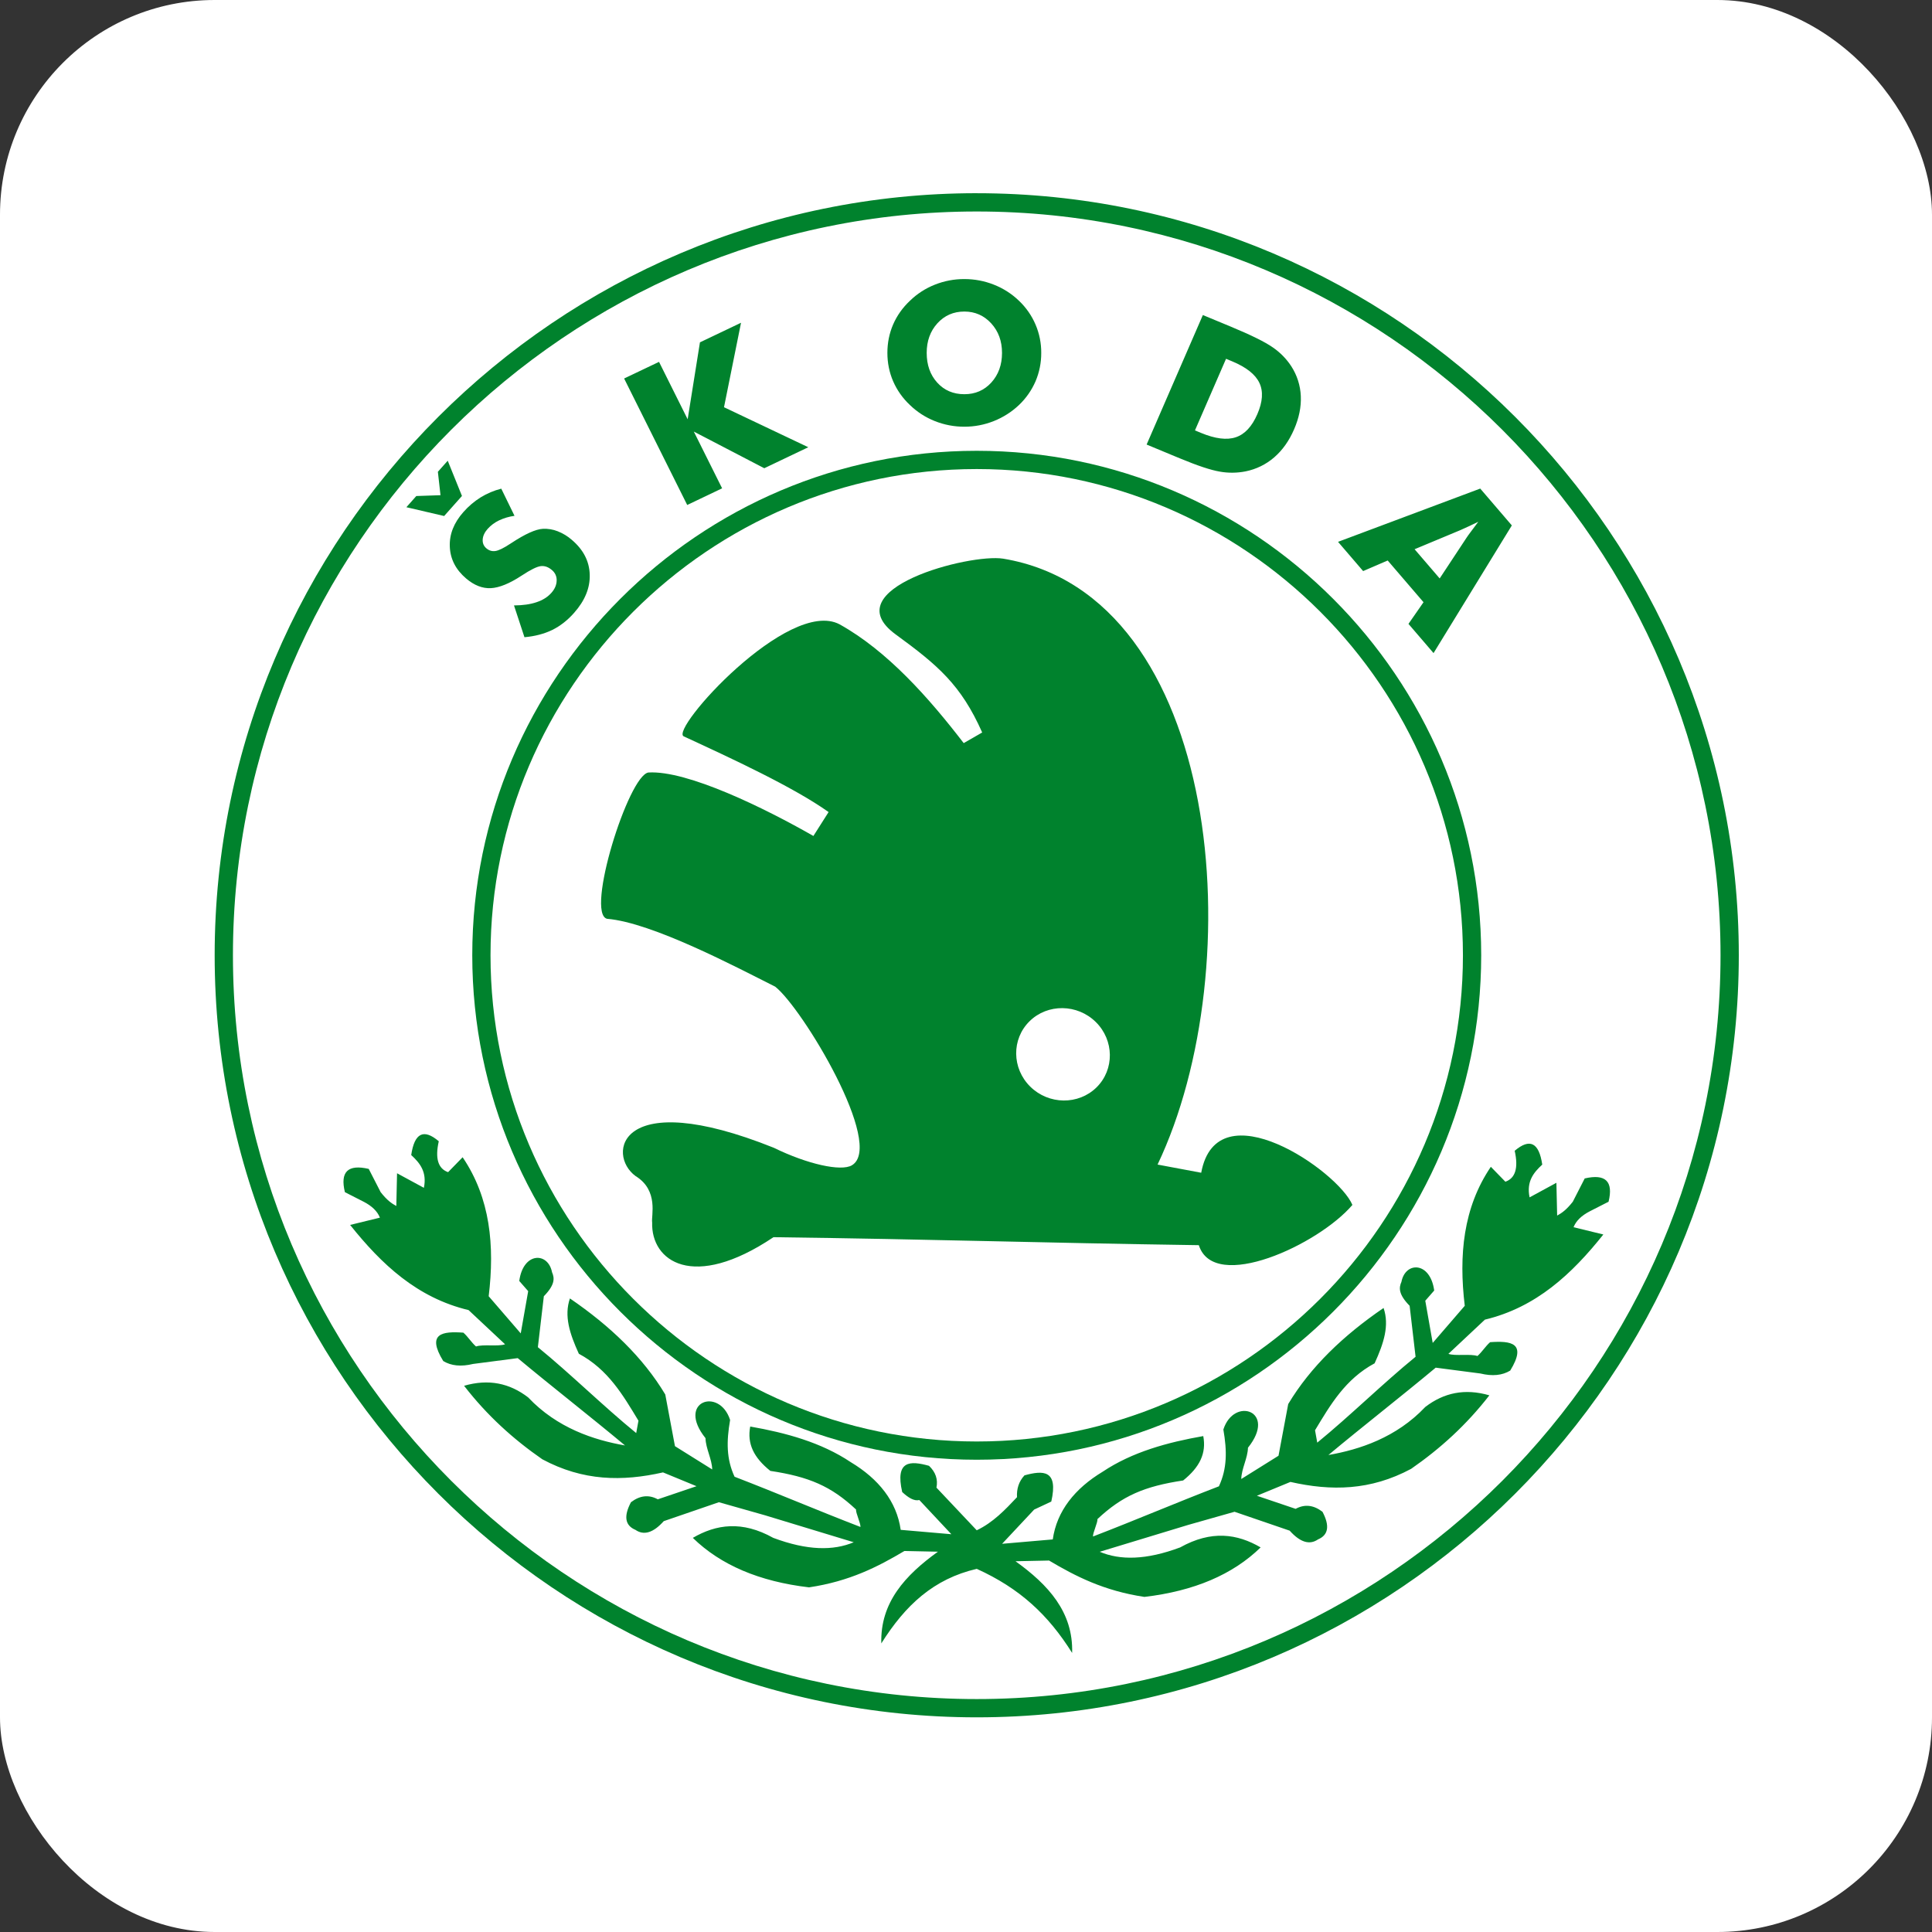 <svg width="90" height="90" viewBox="0 0 90 90" fill="none" xmlns="http://www.w3.org/2000/svg">
<rect x="0" y="0" width="90" height="90" fill="#333333" stroke="none"/>
<rect width="90" height="90" rx="10" fill="white"/>
<path d="M45.5 9.001H45.5C55.277 9.001 64.152 12.988 70.582 19.419C77.013 25.849 81 34.723 81 44.499V44.502C81 54.277 77.013 63.153 70.582 69.583C64.151 76.013 55.278 80 45.502 80H45.5C35.723 80 26.848 76.013 20.417 69.582C13.987 63.152 10.001 54.278 10 44.502V44.499C10 34.723 13.987 25.848 20.418 19.417C26.848 12.987 35.723 9 45.499 9H45.5V9.001ZM45.5 9.852H45.498C35.957 9.852 27.295 13.744 21.019 20.02C14.742 26.297 10.851 34.959 10.851 44.5V44.503C10.851 54.043 14.742 62.705 21.019 68.981C27.295 75.258 35.957 79.149 45.499 79.149H45.501C55.042 79.149 63.704 75.258 69.981 68.982C76.256 62.705 80.148 54.043 80.149 44.502V44.499C80.148 34.958 76.257 26.297 69.981 20.02C63.704 13.744 55.042 9.852 45.5 9.852Z" fill="#00822D"/>
<path fill-rule="evenodd" clip-rule="evenodd" d="M18.931 23.628L19.393 23.107L20.52 23.068L20.398 21.978L20.857 21.462L21.52 23.104L20.69 24.038L18.931 23.628ZM32.013 23.524L29.074 17.632L30.7 16.857L32.034 19.532L32.606 15.948L34.52 15.035L33.727 18.97L37.653 20.834L35.603 21.812L32.32 20.104L33.639 22.748L32.013 23.524ZM44.924 18.364C45.431 18.364 45.849 18.183 46.181 17.819C46.512 17.453 46.678 16.993 46.678 16.439C46.678 15.89 46.51 15.431 46.174 15.063C45.838 14.697 45.421 14.513 44.923 14.513C44.417 14.513 43.998 14.697 43.666 15.062C43.335 15.427 43.169 15.887 43.169 16.439C43.169 17 43.332 17.461 43.658 17.822C43.986 18.184 44.408 18.364 44.924 18.364ZM48.505 16.439C48.508 16.893 48.417 17.344 48.239 17.764C48.059 18.179 47.796 18.556 47.465 18.87C47.127 19.19 46.729 19.443 46.293 19.616C45.853 19.79 45.397 19.878 44.923 19.878C44.452 19.879 43.985 19.79 43.548 19.616C43.116 19.445 42.722 19.191 42.391 18.87C42.054 18.556 41.787 18.178 41.605 17.759C41.427 17.345 41.338 16.905 41.338 16.439C41.338 15.969 41.427 15.529 41.605 15.115C41.785 14.702 42.046 14.332 42.391 14.008C42.722 13.686 43.115 13.432 43.548 13.261C43.985 13.087 44.452 12.998 44.923 13C45.4 13 45.858 13.087 46.299 13.261C46.734 13.432 47.131 13.686 47.465 14.008C47.797 14.323 48.061 14.701 48.239 15.119C48.418 15.537 48.508 15.986 48.505 16.439ZM55.666 20.049L55.947 20.166C56.608 20.44 57.149 20.509 57.568 20.369C57.986 20.23 58.32 19.872 58.571 19.294C58.822 18.717 58.855 18.231 58.667 17.836C58.48 17.441 58.056 17.105 57.395 16.831L57.114 16.714L55.666 20.049ZM53.414 20.709L56.034 14.676L57.319 15.209C58.277 15.607 58.937 15.932 59.296 16.186C59.637 16.42 59.928 16.717 60.152 17.06C60.423 17.479 60.576 17.959 60.597 18.454C60.619 18.954 60.514 19.472 60.282 20.004C60.051 20.537 59.743 20.971 59.36 21.303C58.982 21.632 58.522 21.858 58.026 21.958C57.627 22.037 57.217 22.041 56.817 21.969C56.397 21.896 55.785 21.694 54.983 21.36L54.699 21.243L53.414 20.709ZM62.331 25.241L68.955 22.76L70.427 24.476L66.78 30.424L65.612 29.063L66.313 28.054L64.644 26.11L63.5 26.603L62.331 25.241ZM65.897 25.585L67.066 26.946L68.321 25.044C68.359 24.987 68.422 24.897 68.514 24.775L68.865 24.306C68.712 24.381 68.568 24.45 68.427 24.515C68.289 24.581 68.156 24.641 68.024 24.698L65.897 25.585ZM23.944 28.203C24.355 28.201 24.706 28.151 24.994 28.053C25.283 27.957 25.513 27.812 25.685 27.618C25.845 27.438 25.927 27.247 25.931 27.048C25.936 26.954 25.918 26.861 25.88 26.775C25.841 26.69 25.783 26.614 25.709 26.554C25.541 26.41 25.367 26.35 25.187 26.373C25.007 26.396 24.711 26.543 24.3 26.814C23.736 27.185 23.257 27.379 22.864 27.399C22.472 27.417 22.089 27.267 21.716 26.95C21.233 26.54 20.977 26.046 20.954 25.468C20.929 24.893 21.142 24.353 21.591 23.849C21.823 23.585 22.093 23.355 22.393 23.168C22.689 22.986 23.013 22.85 23.351 22.764L23.968 24.029C23.717 24.063 23.473 24.135 23.245 24.243C23.046 24.338 22.867 24.471 22.719 24.634C22.575 24.797 22.497 24.962 22.486 25.131C22.475 25.299 22.533 25.438 22.656 25.542C22.784 25.651 22.925 25.692 23.08 25.668C23.235 25.644 23.46 25.533 23.756 25.339L23.828 25.293C24.468 24.872 24.956 24.652 25.292 24.634C25.526 24.623 25.76 24.662 25.978 24.748C26.22 24.843 26.443 24.978 26.637 25.148C27.174 25.604 27.453 26.143 27.472 26.764C27.492 27.387 27.247 27.984 26.736 28.558C26.43 28.904 26.09 29.166 25.721 29.348C25.349 29.527 24.919 29.641 24.431 29.684L23.944 28.203ZM45.501 73.083C47.511 73.995 48.831 75.226 49.944 77C50.001 75.092 48.827 73.822 47.307 72.729C47.828 72.718 48.349 72.706 48.869 72.696C50.106 73.43 51.424 74.107 53.311 74.39C55.625 74.118 57.429 73.349 58.725 72.084C57.638 71.451 56.435 71.27 54.977 72.084C53.383 72.68 52.175 72.686 51.229 72.288C52.605 71.87 53.982 71.451 55.358 71.034C56.075 70.83 56.794 70.626 57.51 70.424C58.366 70.718 59.222 71.011 60.078 71.304C60.564 71.847 61.004 71.983 61.397 71.712C61.883 71.508 61.953 71.078 61.606 70.424C61.189 70.106 60.773 70.061 60.356 70.288L58.551 69.678L60.113 69.034C62.011 69.463 63.838 69.442 65.736 68.424C67.083 67.49 68.309 66.383 69.38 65C68.237 64.668 67.26 64.878 66.395 65.542C65.045 66.971 63.326 67.529 61.883 67.78C63.468 66.457 65.296 65.034 66.881 63.711L68.964 63.983C69.519 64.118 69.982 64.073 70.352 63.847C71.143 62.554 70.389 62.455 69.415 62.524C69.195 62.717 69.044 62.976 68.825 63.168C68.501 63.056 67.796 63.18 67.472 63.068C67.934 62.638 68.71 61.903 69.172 61.474C71.562 60.903 73.227 59.344 74.69 57.507C74.227 57.394 73.764 57.281 73.302 57.168C73.417 56.874 73.671 56.626 74.066 56.423L74.933 55.981C75.165 55.032 74.794 54.671 73.822 54.896L73.267 55.981C72.965 56.366 72.746 56.513 72.538 56.626C72.527 56.116 72.514 55.608 72.503 55.099L71.254 55.778C71.101 55.043 71.437 54.625 71.844 54.252C71.693 53.224 71.265 53.01 70.56 53.608C70.739 54.405 70.594 54.886 70.126 55.049L69.449 54.354C68.16 56.257 67.951 58.472 68.234 60.829L66.741 62.559L66.395 60.593L66.811 60.117C66.626 58.759 65.47 58.758 65.285 59.711C65.167 59.98 65.132 60.284 65.666 60.829C65.759 61.62 65.851 62.412 65.943 63.203C64.405 64.458 62.901 65.948 61.363 67.204C61.339 67.09 61.282 66.74 61.259 66.627C61.978 65.437 62.667 64.245 64.035 63.508C64.464 62.568 64.73 61.743 64.452 60.931C62.581 62.21 61.048 63.674 60.01 65.406C59.859 66.208 59.708 67.011 59.558 67.814C58.979 68.175 58.401 68.536 57.823 68.898C57.834 68.412 58.124 67.926 58.135 67.441C59.51 65.728 57.487 65.041 56.989 66.592C57.164 67.598 57.164 68.412 56.782 69.238C54.757 70.016 52.941 70.797 50.916 71.576C50.905 71.406 51.136 70.933 51.125 70.763C52.282 69.678 53.312 69.238 55.116 68.966C55.891 68.344 56.203 67.7 56.053 66.898C54.396 67.189 52.748 67.635 51.367 68.558C50.072 69.338 49.229 70.389 49.042 71.712C48.256 71.779 47.469 71.847 46.682 71.916C47.179 71.384 47.676 70.853 48.175 70.322C48.441 70.197 48.707 70.073 48.973 69.949C49.312 68.465 48.593 68.489 47.724 68.728C47.457 69.015 47.354 69.366 47.376 69.745C46.821 70.334 46.266 70.921 45.5 71.287L43.624 69.3C43.7 68.915 43.585 68.576 43.277 68.283C42.407 68.043 41.689 68.02 42.028 69.505C42.315 69.772 42.587 69.938 42.826 69.877C43.323 70.409 43.821 70.939 44.318 71.47C43.531 71.403 42.745 71.335 41.958 71.266C41.772 69.944 40.929 68.893 39.633 68.114C38.253 67.19 36.604 66.744 34.948 66.453C34.797 67.255 35.11 67.899 35.885 68.52C37.688 68.792 38.719 69.233 39.876 70.317C39.864 70.487 40.096 70.962 40.084 71.132C38.059 70.352 36.243 69.572 34.219 68.792C33.837 67.967 33.837 67.153 34.011 66.148C33.514 64.596 31.491 65.283 32.865 66.995C32.877 67.481 33.166 67.967 33.178 68.453C32.599 68.092 32.021 67.73 31.442 67.368L30.991 64.961C29.953 63.229 28.42 61.765 26.549 60.486C26.27 61.298 26.536 62.123 26.965 63.063C28.333 63.799 29.021 64.992 29.742 66.182C29.718 66.295 29.661 66.645 29.637 66.758C28.099 65.504 26.595 64.012 25.056 62.757L25.334 60.384C25.868 59.839 25.833 59.535 25.716 59.266C25.53 58.314 24.374 58.314 24.189 59.672L24.605 60.147L24.258 62.114L22.765 60.384C23.049 58.027 22.84 55.812 21.551 53.909C21.325 54.14 21.099 54.372 20.874 54.604C20.406 54.441 20.261 53.96 20.44 53.164C19.735 52.565 19.307 52.779 19.156 53.807C19.563 54.179 19.898 54.597 19.746 55.333C19.33 55.107 18.913 54.881 18.496 54.655L18.462 56.18C18.255 56.068 18.035 55.921 17.733 55.536C17.548 55.175 17.363 54.813 17.177 54.452C16.206 54.225 15.836 54.587 16.067 55.536C16.356 55.684 16.645 55.831 16.934 55.978C17.328 56.18 17.582 56.429 17.698 56.723L16.31 57.062C17.773 58.898 19.438 60.459 21.828 61.029C22.291 61.458 23.066 62.193 23.528 62.622C23.204 62.735 22.499 62.611 22.175 62.724C21.955 62.532 21.805 62.272 21.585 62.08C20.611 62.01 19.857 62.11 20.648 63.402C21.017 63.627 21.48 63.673 22.036 63.538C22.73 63.447 23.424 63.357 24.118 63.267C25.703 64.588 27.531 66.013 29.116 67.335C27.673 67.084 25.954 66.526 24.604 65.097C23.74 64.433 22.762 64.224 21.619 64.555C22.689 65.939 23.916 67.046 25.263 67.979C27.161 68.997 28.988 69.019 30.886 68.59L32.447 69.233C31.846 69.436 31.244 69.64 30.643 69.844C30.226 69.617 29.81 69.662 29.393 69.979C29.046 70.633 29.115 71.063 29.602 71.267C29.995 71.538 30.435 71.403 30.92 70.861C31.776 70.566 32.633 70.272 33.489 69.979L35.64 70.589C37.017 71.007 38.393 71.426 39.77 71.844C38.824 72.242 37.616 72.236 36.022 71.64C34.565 70.826 33.361 71.007 32.274 71.64C33.57 72.904 35.374 73.674 37.688 73.945C39.575 73.664 40.894 72.986 42.131 72.251C42.651 72.262 43.172 72.273 43.692 72.284C42.173 73.377 40.999 74.648 41.055 76.556C42.17 74.781 43.49 73.549 45.501 73.083Z" fill="#00822D"/>
<path fill-rule="evenodd" clip-rule="evenodd" d="M63 56.13C62.34 54.555 56.692 50.65 55.957 54.631L53.924 54.25C58.298 45.065 56.972 27.726 46.734 26.025C45.174 25.773 38.815 27.431 41.723 29.553C43.686 30.986 44.766 31.898 45.754 34.122L44.893 34.617C43.267 32.503 41.337 30.322 39.11 29.083C36.727 27.827 31.163 34.018 31.855 34.304C34.082 35.333 36.959 36.663 38.599 37.829L37.891 38.943C35.632 37.65 32.022 35.878 30.207 35.986C29.276 36.118 27.264 42.551 28.279 42.801C30.377 42.973 34.306 45.056 36.111 45.962C37.376 46.952 41.241 53.37 39.682 54.285C39.182 54.579 37.623 54.239 36.046 53.467C28.796 50.563 28.246 53.793 29.608 54.786C30.701 55.458 30.327 56.645 30.38 56.948C30.323 58.742 32.272 60.157 36.032 57.633C43.742 57.733 48.126 57.892 55.846 58.005C56.556 60.239 61.426 57.98 63 56.13ZM51.046 47.609C51.906 48.456 51.922 49.824 51.081 50.654C50.24 51.483 48.853 51.468 47.993 50.619C47.133 49.771 47.117 48.403 47.959 47.575C48.799 46.745 50.186 46.761 51.046 47.609Z" fill="#00822D"/>
<path d="M45.5 21H45.501C51.973 21 57.848 23.639 62.104 27.896C66.36 32.153 68.999 38.027 69 44.498V44.501C68.999 50.972 66.36 56.847 62.103 61.104C57.847 65.36 51.972 68 45.502 68H45.499C39.028 68 33.152 65.36 28.896 61.103C24.64 56.847 22.001 50.972 22 44.502V44.499C22 38.027 24.64 32.153 28.896 27.896C33.153 23.639 39.027 21 45.498 21H45.5ZM45.501 21.85H45.498C39.262 21.851 33.6 24.395 29.497 28.497C25.395 32.6 22.85 38.262 22.85 44.499V44.502C22.85 50.738 25.394 56.4 29.497 60.503C33.6 64.606 39.262 67.15 45.499 67.15H45.501C51.738 67.15 57.399 64.606 61.502 60.503C65.605 56.4 68.149 50.738 68.149 44.501V44.498C68.148 38.262 65.606 32.6 61.503 28.497C57.4 24.395 51.738 21.85 45.501 21.85Z" fill="#00822D"/>
</svg>
